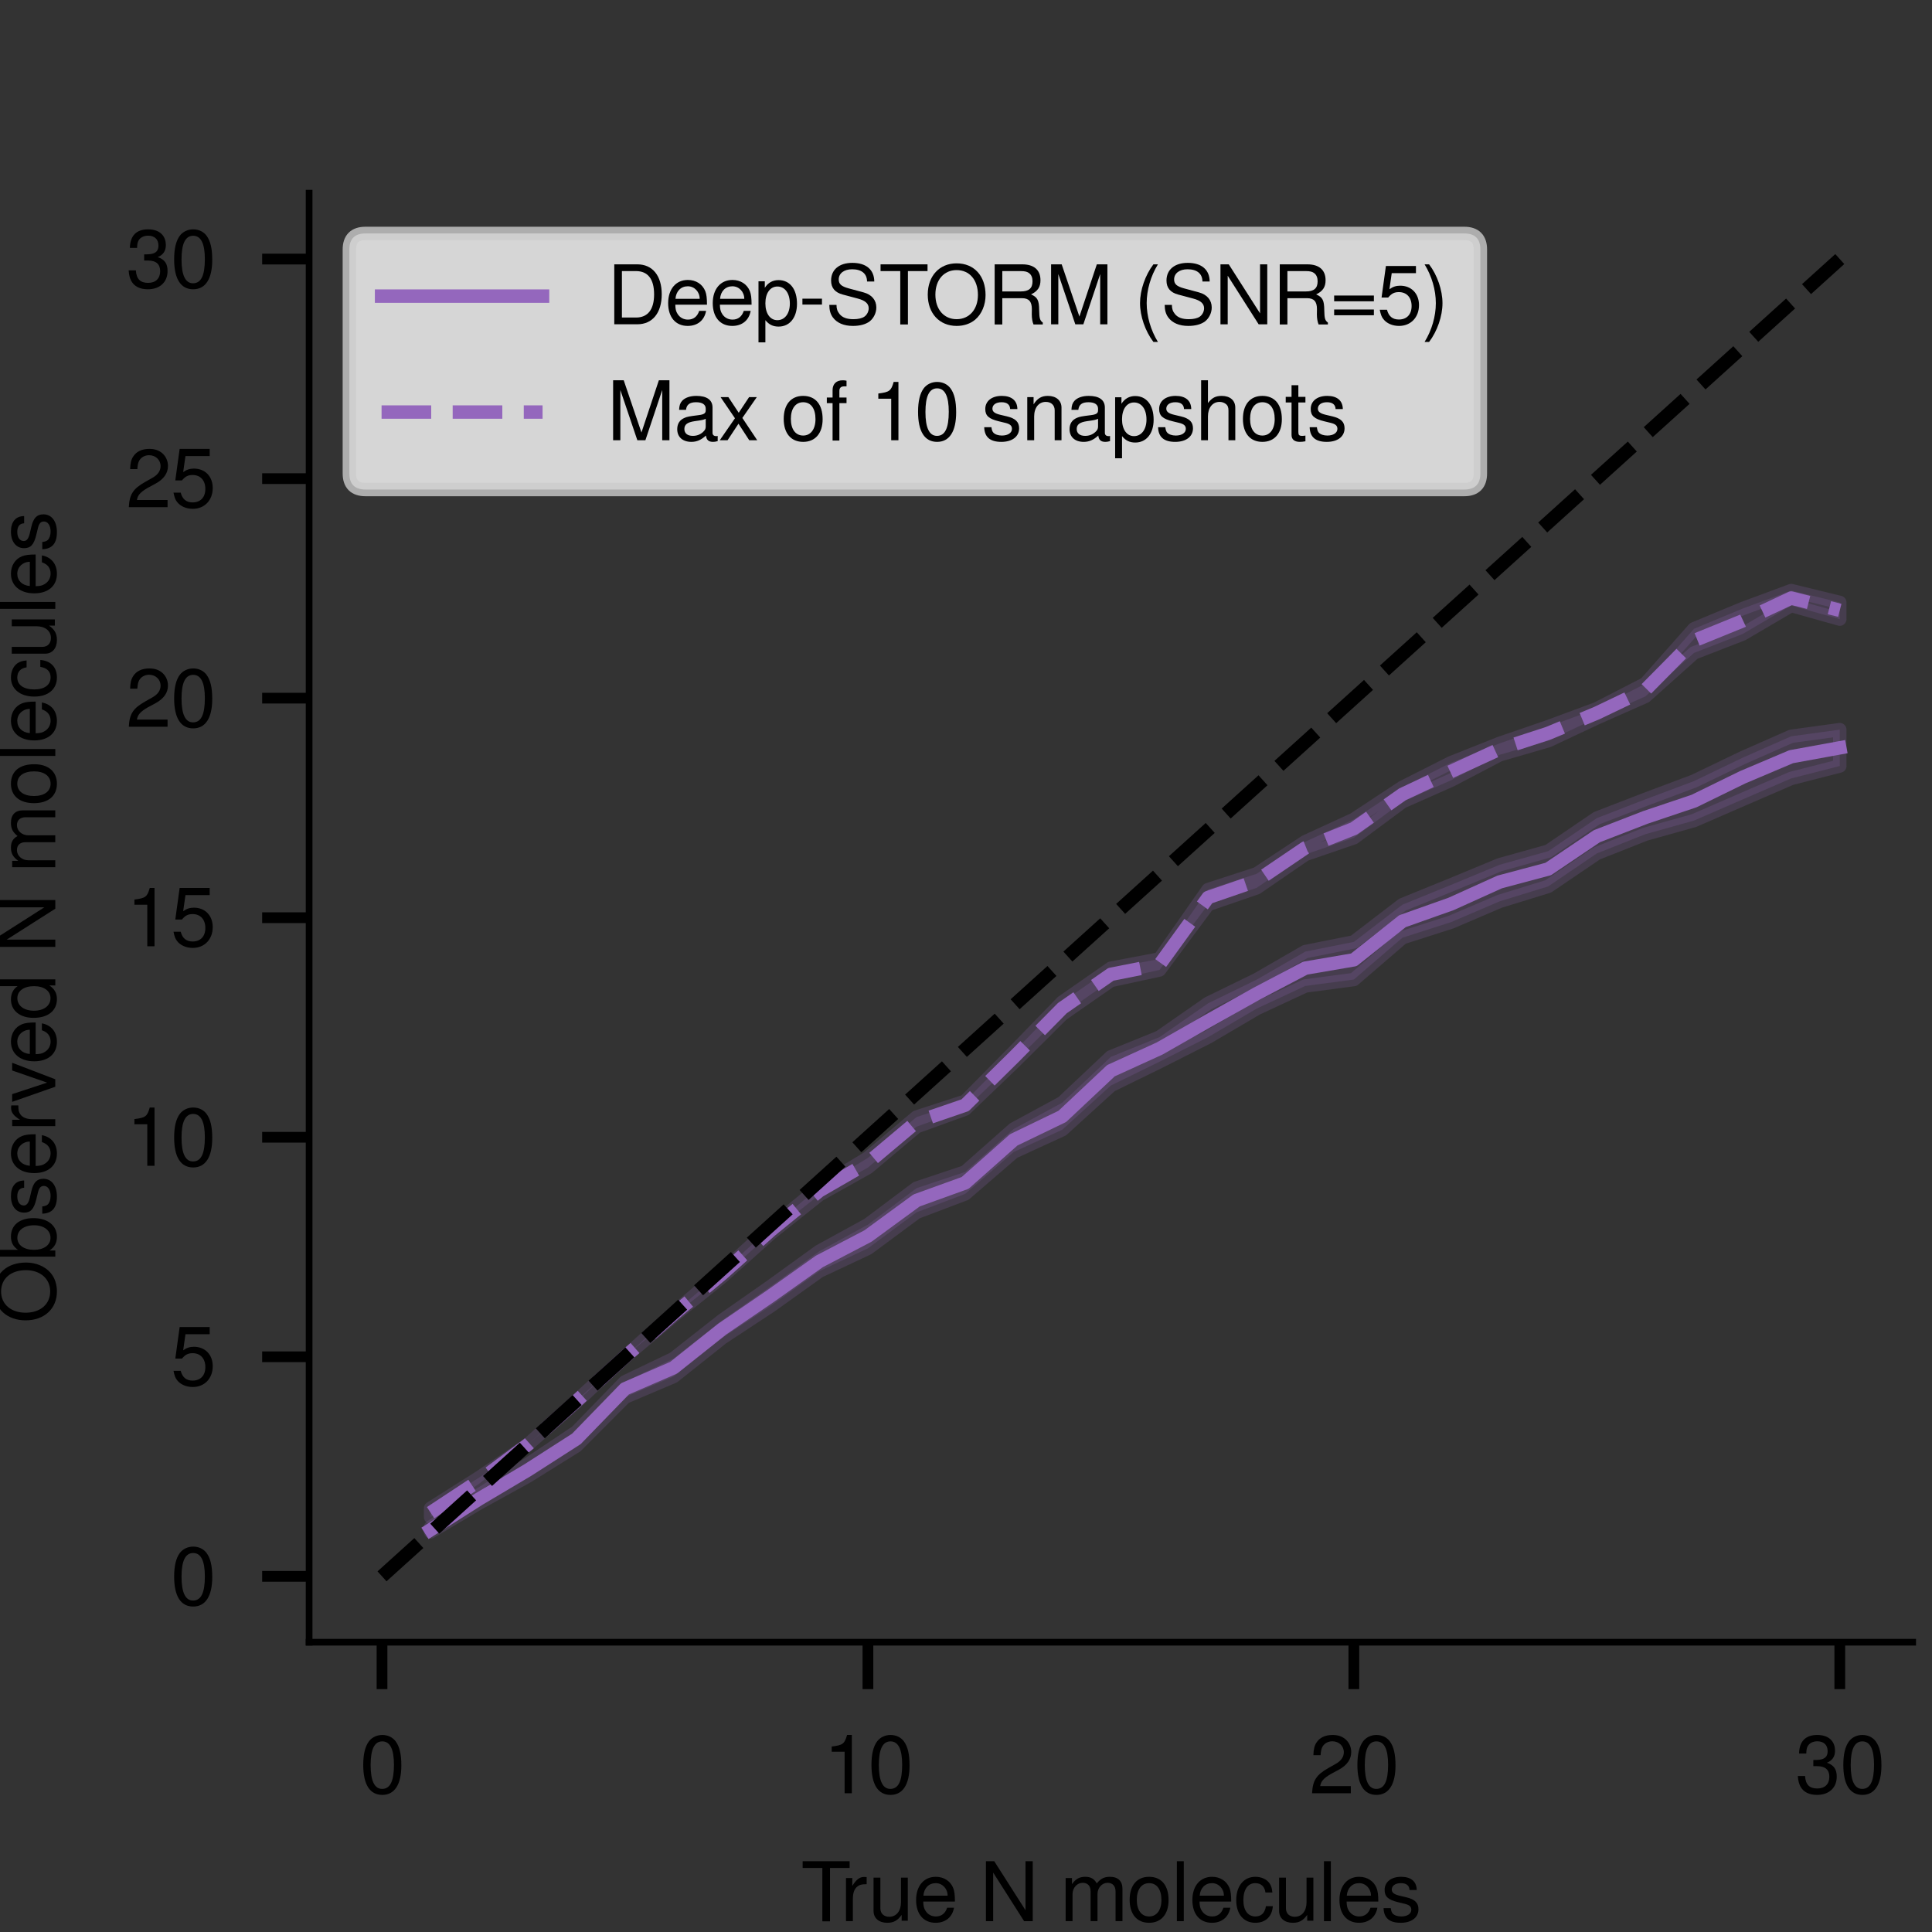 <?xml version="1.0" encoding="utf-8" standalone="no"?>
<!DOCTYPE svg PUBLIC "-//W3C//DTD SVG 1.1//EN"
  "http://www.w3.org/Graphics/SVG/1.1/DTD/svg11.dtd">
<svg xmlns:xlink="http://www.w3.org/1999/xlink" width="144pt" height="144pt" viewBox="0 0 144 144" xmlns="http://www.w3.org/2000/svg" version="1.1">
 <rect x="0" y="0" width="144" height="144" fill="#333333" stroke="none"/>
 <defs>
  <style type="text/css">*{stroke-linejoin: round; stroke-linecap: butt}</style>
 </defs>
 <g id="figure_1">
  <g id="patch_1">
   <path d="M 0 144 
L 144 144 
L 144 0 
L 0 0 
L 0 144 
z
" style="fill: none"/>
  </g>
  <g id="axes_1">
   <g id="patch_2">
    <path d="M 23.04 122.4 
L 142.56 122.4 
L 142.56 14.4 
L 23.04 14.4 
L 23.04 122.4 
z
" style="fill: none"/>
   </g>
   <g id="PolyCollection_1">
    <defs>
     <path id="m06c64b59a3" d="M 32.095 -30.181 
L 32.095 -29.822 
L 35.716 -31.975 
L 39.338 -33.971 
L 42.96 -36.229 
L 46.582 -39.862 
L 50.204 -41.4 
L 53.825 -44.28 
L 57.447 -46.664 
L 61.069 -49.253 
L 64.691 -50.956 
L 68.313 -53.639 
L 71.935 -55.013 
L 75.556 -58.135 
L 79.178 -59.798 
L 82.8 -63.092 
L 86.422 -64.865 
L 90.044 -66.697 
L 93.665 -68.825 
L 97.287 -70.512 
L 100.909 -70.991 
L 104.531 -74.109 
L 108.153 -75.269 
L 111.775 -76.818 
L 115.396 -77.933 
L 119.018 -80.39 
L 122.64 -81.825 
L 126.262 -82.839 
L 129.884 -84.414 
L 133.505 -85.98 
L 137.127 -86.906 
L 137.127 -89.617 
L 137.127 -89.617 
L 133.505 -89.121 
L 129.884 -87.524 
L 126.262 -85.782 
L 122.64 -84.424 
L 119.018 -83.023 
L 115.396 -80.559 
L 111.775 -79.547 
L 108.153 -78.046 
L 104.531 -76.573 
L 100.909 -73.797 
L 97.287 -73.073 
L 93.665 -70.985 
L 90.044 -69.219 
L 86.422 -66.698 
L 82.8 -65.231 
L 79.178 -61.815 
L 75.556 -59.852 
L 71.935 -56.651 
L 68.313 -55.441 
L 64.691 -52.724 
L 61.069 -50.74 
L 57.447 -48.122 
L 53.825 -45.589 
L 50.204 -42.742 
L 46.582 -41.007 
L 42.96 -37.276 
L 39.338 -34.855 
L 35.716 -32.582 
L 32.095 -30.181 
z
" style="stroke: #9467bd; stroke-opacity: 0.2"/>
    </defs>
    <g clip-path="url(#p6566aecac0)">
     <use xlink:href="#m06c64b59a3" x="0" y="144" style="fill: #9467bd; fill-opacity: 0.2; stroke: #9467bd; stroke-opacity: 0.2"/>
    </g>
   </g>
   <g id="PolyCollection_2">
    <defs>
     <path id="mfd42f10d21" d="M 32.095 -31.582 
L 32.095 -30.927 
L 35.716 -33.415 
L 39.338 -36.327 
L 42.96 -39.502 
L 46.582 -42.873 
L 50.204 -45.916 
L 53.825 -48.829 
L 57.447 -52.069 
L 61.069 -54.949 
L 64.691 -56.977 
L 68.313 -60.022 
L 71.935 -61.331 
L 75.556 -64.8 
L 79.178 -68.4 
L 82.8 -70.92 
L 86.422 -71.705 
L 90.044 -76.582 
L 93.665 -77.825 
L 97.287 -80.313 
L 100.909 -81.556 
L 104.531 -84.24 
L 108.153 -85.844 
L 111.775 -87.741 
L 115.396 -88.789 
L 119.018 -90.491 
L 122.64 -92.095 
L 126.262 -95.335 
L 129.884 -96.742 
L 133.505 -98.869 
L 137.127 -97.854 
L 137.127 -99.098 
L 137.127 -99.098 
L 133.505 -99.982 
L 129.884 -98.64 
L 126.262 -97.135 
L 122.64 -93.044 
L 119.018 -91.178 
L 115.396 -89.837 
L 111.775 -88.594 
L 108.153 -87.153 
L 104.531 -85.321 
L 100.909 -82.931 
L 97.287 -81.263 
L 93.665 -78.873 
L 90.044 -77.695 
L 86.422 -72.524 
L 82.8 -71.836 
L 79.178 -69.316 
L 75.556 -65.585 
L 71.935 -61.92 
L 68.313 -60.742 
L 64.691 -57.698 
L 61.069 -55.505 
L 57.447 -52.495 
L 53.825 -49.222 
L 50.204 -46.145 
L 46.582 -42.873 
L 42.96 -39.6 
L 39.338 -36.327 
L 35.716 -33.874 
L 32.095 -31.582 
z
" style="stroke: #9467bd; stroke-opacity: 0.2"/>
    </defs>
    <g clip-path="url(#p6566aecac0)">
     <use xlink:href="#mfd42f10d21" x="0" y="144" style="fill: #9467bd; fill-opacity: 0.2; stroke: #9467bd; stroke-opacity: 0.2"/>
    </g>
   </g>
   <g id="matplotlib.axis_1">
    <g id="xtick_1">
     <g id="line2d_1">
      <defs>
       <path id="m291aa25fdd" d="M 0 0 
L 0 3.5 
" style="stroke: #000000; stroke-width: 0.8"/>
      </defs>
      <g>
       <use xlink:href="#m291aa25fdd" x="28.473" y="122.4" style="stroke: #000000; stroke-width: 0.8"/>
      </g>
     </g>
     <g id="text_1">
      <!-- $\mathdefault{0}$ -->
      <g transform="translate(26.811 133.659) scale(0.06 -0.06)">
       <defs>
        <path id="NimbusSanL-Regu-30" d="M 1760 4544 
C 1338 4544 954 4360 717 4046 
C 422 3651 275 3044 275 2208 
C 275 683 787 -128 1760 -128 
C 2720 -128 3245 683 3245 2170 
C 3245 3050 3104 3638 2803 4046 
C 2566 4366 2189 4544 1760 4544 
z
M 1760 4044 
C 2368 4044 2669 3432 2669 2221 
C 2669 939 2374 340 1747 340 
C 1152 340 851 965 851 2202 
C 851 3438 1152 4044 1760 4044 
z
" transform="scale(0.016)"/>
       </defs>
       <use xlink:href="#NimbusSanL-Regu-30" transform="scale(0.996)"/>
      </g>
     </g>
    </g>
    <g id="xtick_2">
     <g id="line2d_2">
      <g>
       <use xlink:href="#m291aa25fdd" x="64.691" y="122.4" style="stroke: #000000; stroke-width: 0.8"/>
      </g>
     </g>
     <g id="text_2">
      <!-- $\mathdefault{10}$ -->
      <g transform="translate(61.367 133.659) scale(0.06 -0.06)">
       <defs>
        <path id="NimbusSanL-Regu-31" d="M 1658 3238 
L 1658 0 
L 2221 0 
L 2221 4545 
L 1850 4545 
C 1651 3847 1523 3751 653 3642 
L 653 3238 
L 1658 3238 
z
" transform="scale(0.016)"/>
       </defs>
       <use xlink:href="#NimbusSanL-Regu-31" transform="scale(0.996)"/>
       <use xlink:href="#NimbusSanL-Regu-30" transform="translate(55.392 0) scale(0.996)"/>
      </g>
     </g>
    </g>
    <g id="xtick_3">
     <g id="line2d_3">
      <g>
       <use xlink:href="#m291aa25fdd" x="100.909" y="122.4" style="stroke: #000000; stroke-width: 0.8"/>
      </g>
     </g>
     <g id="text_3">
      <!-- $\mathdefault{20}$ -->
      <g transform="translate(97.586 133.659) scale(0.06 -0.06)">
       <defs>
        <path id="NimbusSanL-Regu-32" d="M 3238 558 
L 851 558 
C 909 930 1114 1167 1670 1494 
L 2310 1840 
C 2944 2186 3270 2653 3270 3211 
C 3270 3589 3117 3942 2848 4185 
C 2579 4429 2246 4544 1818 4544 
C 1242 4544 813 4339 563 3955 
C 403 3711 333 3429 320 2967 
L 883 2967 
C 902 3275 941 3461 1018 3608 
C 1165 3884 1459 4051 1798 4051 
C 2310 4051 2694 3685 2694 3198 
C 2694 2839 2483 2531 2080 2301 
L 1491 1968 
C 544 1430 269 1000 218 0 
L 3238 0 
L 3238 558 
z
" transform="scale(0.016)"/>
       </defs>
       <use xlink:href="#NimbusSanL-Regu-32" transform="scale(0.996)"/>
       <use xlink:href="#NimbusSanL-Regu-30" transform="translate(55.392 0) scale(0.996)"/>
      </g>
     </g>
    </g>
    <g id="xtick_4">
     <g id="line2d_4">
      <g>
       <use xlink:href="#m291aa25fdd" x="137.127" y="122.4" style="stroke: #000000; stroke-width: 0.8"/>
      </g>
     </g>
     <g id="text_4">
      <!-- $\mathdefault{30}$ -->
      <g transform="translate(133.804 133.659) scale(0.06 -0.06)">
       <defs>
        <path id="NimbusSanL-Regu-33" d="M 1414 2112 
L 1485 2112 
L 1722 2112 
C 2342 2112 2662 1830 2662 1284 
C 2662 712 2310 372 1722 372 
C 1107 372 806 681 768 1345 
L 205 1345 
C 230 978 294 740 403 534 
C 634 97 1082 -128 1702 -128 
C 2637 -128 3238 431 3238 1293 
C 3238 1872 3014 2194 2470 2381 
C 2893 2546 3104 2862 3104 3311 
C 3104 4082 2586 4544 1722 4544 
C 806 4544 320 4050 301 3095 
L 864 3095 
C 870 3366 896 3517 966 3655 
C 1094 3900 1376 4051 1728 4051 
C 2227 4051 2528 3760 2528 3287 
C 2528 2971 2413 2781 2163 2681 
C 2010 2618 1811 2592 1414 2592 
L 1414 2112 
z
" transform="scale(0.016)"/>
       </defs>
       <use xlink:href="#NimbusSanL-Regu-33" transform="scale(0.996)"/>
       <use xlink:href="#NimbusSanL-Regu-30" transform="translate(55.392 0) scale(0.996)"/>
      </g>
     </g>
    </g>
    <g id="text_5">
     <!-- True N molecules -->
     <g transform="translate(59.697 143.191) scale(0.06 -0.06)">
      <defs>
       <path id="NimbusSanL-Regu-54" d="M 2266 4146 
L 3795 4146 
L 3795 4672 
L 134 4672 
L 134 4146 
L 1670 4146 
L 1670 -14 
L 2266 -14 
L 2266 4146 
z
" transform="scale(0.016)"/>
       <path id="NimbusSanL-Regu-72" d="M 442 3359 
L 442 0 
L 979 0 
L 979 1741 
C 979 2221 1101 2535 1357 2720 
C 1523 2842 1683 2880 2054 2880 
L 2054 3432 
C 1965 3444 1920 3444 1850 3444 
C 1504 3444 1242 3240 934 2746 
L 934 3359 
L 442 3359 
z
" transform="scale(0.016)"/>
       <path id="NimbusSanL-Regu-75" d="M 3085 33 
L 3085 3392 
L 2554 3392 
L 2554 1479 
C 2554 790 2195 340 1638 340 
C 1216 340 947 597 947 1003 
L 947 3392 
L 416 3392 
L 416 792 
C 416 232 832 -128 1485 -128 
C 1978 -128 2291 45 2605 488 
L 2605 33 
L 3085 33 
z
" transform="scale(0.016)"/>
       <path id="NimbusSanL-Regu-65" d="M 3283 1529 
C 3283 2034 3245 2338 3149 2584 
C 2931 3127 2419 3456 1792 3456 
C 858 3456 256 2742 256 1645 
C 256 547 838 -128 1779 -128 
C 2547 -128 3078 310 3213 1044 
L 2675 1044 
C 2528 598 2227 365 1798 365 
C 1459 365 1171 520 992 805 
C 864 998 819 1193 813 1529 
L 3283 1529 
z
M 826 1984 
C 870 2577 1248 2962 1786 2962 
C 2310 2962 2714 2530 2714 1984 
C 2714 1984 2714 1984 2707 1984 
L 826 1984 
z
" transform="scale(0.016)"/>
       <path id="NimbusSanL-Regu-4e" d="M 4134 4672 
L 3571 4672 
L 3571 851 
L 1133 4672 
L 486 4672 
L 486 -2 
L 1050 -2 
L 1050 3787 
L 3462 -2 
L 4134 -2 
L 4134 4672 
z
" transform="scale(0.016)"/>
       <path id="NimbusSanL-Regu-6d" d="M 448 3359 
L 448 0 
L 986 0 
L 986 2109 
C 986 2597 1338 2988 1773 2988 
C 2170 2988 2394 2744 2394 2314 
L 2394 0 
L 2931 0 
L 2931 2109 
C 2931 2597 3283 2988 3718 2988 
C 4109 2988 4339 2738 4339 2314 
L 4339 0 
L 4877 0 
L 4877 2520 
C 4877 3122 4531 3456 3904 3456 
C 3456 3456 3187 3321 2874 2943 
C 2675 3302 2406 3456 1971 3456 
C 1523 3456 1229 3289 941 2885 
L 941 3359 
L 448 3359 
z
" transform="scale(0.016)"/>
       <path id="NimbusSanL-Regu-6f" d="M 1741 3456 
C 800 3456 230 2786 230 1663 
C 230 541 794 -128 1747 -128 
C 2688 -128 3264 541 3264 1638 
C 3264 2792 2707 3456 1741 3456 
z
M 1747 2962 
C 2349 2962 2707 2472 2707 1645 
C 2707 861 2336 365 1747 365 
C 1152 365 787 855 787 1663 
C 787 2466 1152 2962 1747 2962 
z
" transform="scale(0.016)"/>
       <path id="NimbusSanL-Regu-6c" d="M 973 4672 
L 435 4672 
L 435 -2 
L 973 -2 
L 973 4672 
z
" transform="scale(0.016)"/>
       <path id="NimbusSanL-Regu-63" d="M 3014 2236 
C 2989 2562 2918 2773 2790 2958 
C 2560 3271 2157 3456 1690 3456 
C 787 3456 198 2742 198 1632 
C 198 554 774 -128 1683 -128 
C 2483 -128 2989 350 3053 1167 
L 2515 1167 
C 2426 632 2150 365 1696 365 
C 1107 365 755 843 755 1632 
C 755 2466 1101 2962 1683 2962 
C 2131 2962 2413 2701 2477 2236 
L 3014 2236 
z
" transform="scale(0.016)"/>
       <path id="NimbusSanL-Regu-73" d="M 2803 2427 
C 2797 3085 2362 3456 1587 3456 
C 806 3456 301 3054 301 2436 
C 301 1913 570 1665 1363 1474 
L 1862 1353 
C 2234 1263 2381 1130 2381 888 
C 2381 576 2067 365 1600 365 
C 1312 365 1069 448 934 588 
C 851 684 813 779 781 1014 
L 218 1014 
C 243 241 678 -128 1555 -128 
C 2400 -128 2938 285 2938 929 
C 2938 1426 2656 1701 1990 1860 
L 1478 1981 
C 1043 2082 858 2223 858 2458 
C 858 2764 1133 2962 1568 2962 
C 1997 2962 2227 2777 2240 2427 
L 2803 2427 
z
" transform="scale(0.016)"/>
      </defs>
      <use xlink:href="#NimbusSanL-Regu-54" transform="scale(0.996)"/>
      <use xlink:href="#NimbusSanL-Regu-72" transform="translate(48.917 0) scale(0.996)"/>
      <use xlink:href="#NimbusSanL-Regu-75" transform="translate(83.586 0) scale(0.996)"/>
      <use xlink:href="#NimbusSanL-Regu-65" transform="translate(138.977 0) scale(0.996)"/>
      <use xlink:href="#NimbusSanL-Regu-4e" transform="translate(222.064 0) scale(0.996)"/>
      <use xlink:href="#NimbusSanL-Regu-6d" transform="translate(321.689 0) scale(0.996)"/>
      <use xlink:href="#NimbusSanL-Regu-6f" transform="translate(404.678 0) scale(0.996)"/>
      <use xlink:href="#NimbusSanL-Regu-6c" transform="translate(460.069 0) scale(0.996)"/>
      <use xlink:href="#NimbusSanL-Regu-65" transform="translate(482.186 0) scale(0.996)"/>
      <use xlink:href="#NimbusSanL-Regu-63" transform="translate(537.578 0) scale(0.996)"/>
      <use xlink:href="#NimbusSanL-Regu-75" transform="translate(587.391 0) scale(0.996)"/>
      <use xlink:href="#NimbusSanL-Regu-6c" transform="translate(642.783 0) scale(0.996)"/>
      <use xlink:href="#NimbusSanL-Regu-65" transform="translate(664.899 0) scale(0.996)"/>
      <use xlink:href="#NimbusSanL-Regu-73" transform="translate(720.291 0) scale(0.996)"/>
     </g>
    </g>
   </g>
   <g id="matplotlib.axis_2">
    <g id="ytick_1">
     <g id="line2d_5">
      <defs>
       <path id="m47a169625c" d="M 0 0 
L -3.5 0 
" style="stroke: #000000; stroke-width: 0.8"/>
      </defs>
      <g>
       <use xlink:href="#m47a169625c" x="23.04" y="117.491" style="stroke: #000000; stroke-width: 0.8"/>
      </g>
     </g>
     <g id="text_6">
      <!-- $\mathdefault{0}$ -->
      <g transform="translate(12.717 119.62) scale(0.06 -0.06)">
       <use xlink:href="#NimbusSanL-Regu-30" transform="scale(0.996)"/>
      </g>
     </g>
    </g>
    <g id="ytick_2">
     <g id="line2d_6">
      <g>
       <use xlink:href="#m47a169625c" x="23.04" y="101.127" style="stroke: #000000; stroke-width: 0.8"/>
      </g>
     </g>
     <g id="text_7">
      <!-- $\mathdefault{5}$ -->
      <g transform="translate(12.717 103.257) scale(0.06 -0.06)">
       <defs>
        <path id="NimbusSanL-Regu-35" d="M 3046 4544 
L 704 4544 
L 365 2086 
L 883 2086 
C 1146 2399 1363 2508 1715 2508 
C 2323 2508 2707 2092 2707 1421 
C 2707 768 2330 372 1715 372 
C 1222 372 922 621 787 1133 
L 224 1133 
C 301 762 365 582 499 415 
C 755 70 1216 -128 1728 -128 
C 2643 -128 3283 537 3283 1497 
C 3283 2394 2688 3008 1818 3008 
C 1498 3008 1242 2925 979 2732 
L 1158 3987 
L 3046 3987 
L 3046 4544 
z
" transform="scale(0.016)"/>
       </defs>
       <use xlink:href="#NimbusSanL-Regu-35" transform="scale(0.996)"/>
      </g>
     </g>
    </g>
    <g id="ytick_3">
     <g id="line2d_7">
      <g>
       <use xlink:href="#m47a169625c" x="23.04" y="84.764" style="stroke: #000000; stroke-width: 0.8"/>
      </g>
     </g>
     <g id="text_8">
      <!-- $\mathdefault{10}$ -->
      <g transform="translate(9.393 86.893) scale(0.06 -0.06)">
       <use xlink:href="#NimbusSanL-Regu-31" transform="scale(0.996)"/>
       <use xlink:href="#NimbusSanL-Regu-30" transform="translate(55.392 0) scale(0.996)"/>
      </g>
     </g>
    </g>
    <g id="ytick_4">
     <g id="line2d_8">
      <g>
       <use xlink:href="#m47a169625c" x="23.04" y="68.4" style="stroke: #000000; stroke-width: 0.8"/>
      </g>
     </g>
     <g id="text_9">
      <!-- $\mathdefault{15}$ -->
      <g transform="translate(9.393 70.529) scale(0.06 -0.06)">
       <use xlink:href="#NimbusSanL-Regu-31" transform="scale(0.996)"/>
       <use xlink:href="#NimbusSanL-Regu-35" transform="translate(55.392 0) scale(0.996)"/>
      </g>
     </g>
    </g>
    <g id="ytick_5">
     <g id="line2d_9">
      <g>
       <use xlink:href="#m47a169625c" x="23.04" y="52.036" style="stroke: #000000; stroke-width: 0.8"/>
      </g>
     </g>
     <g id="text_10">
      <!-- $\mathdefault{20}$ -->
      <g transform="translate(9.393 54.166) scale(0.06 -0.06)">
       <use xlink:href="#NimbusSanL-Regu-32" transform="scale(0.996)"/>
       <use xlink:href="#NimbusSanL-Regu-30" transform="translate(55.392 0) scale(0.996)"/>
      </g>
     </g>
    </g>
    <g id="ytick_6">
     <g id="line2d_10">
      <g>
       <use xlink:href="#m47a169625c" x="23.04" y="35.673" style="stroke: #000000; stroke-width: 0.8"/>
      </g>
     </g>
     <g id="text_11">
      <!-- $\mathdefault{25}$ -->
      <g transform="translate(9.393 37.802) scale(0.06 -0.06)">
       <use xlink:href="#NimbusSanL-Regu-32" transform="scale(0.996)"/>
       <use xlink:href="#NimbusSanL-Regu-35" transform="translate(55.392 0) scale(0.996)"/>
      </g>
     </g>
    </g>
    <g id="ytick_7">
     <g id="line2d_11">
      <g>
       <use xlink:href="#m47a169625c" x="23.04" y="19.309" style="stroke: #000000; stroke-width: 0.8"/>
      </g>
     </g>
     <g id="text_12">
      <!-- $\mathdefault{30}$ -->
      <g transform="translate(9.393 21.439) scale(0.06 -0.06)">
       <use xlink:href="#NimbusSanL-Regu-33" transform="scale(0.996)"/>
       <use xlink:href="#NimbusSanL-Regu-30" transform="translate(55.392 0) scale(0.996)"/>
      </g>
     </g>
    </g>
    <g id="text_13">
     <!-- Observed N molecules -->
     <g transform="translate(4.12 98.643) rotate(-90) scale(0.06 -0.06)">
      <defs>
       <path id="NimbusSanL-Regu-4f" d="M 2490 4750 
C 1152 4750 243 3766 243 2311 
C 243 855 1152 -128 2496 -128 
C 3059 -128 3565 44 3942 363 
C 4448 791 4749 1512 4749 2272 
C 4749 3773 3859 4750 2490 4750 
z
M 2490 4224 
C 3501 4224 4154 3459 4154 2285 
C 4154 1163 3482 397 2496 397 
C 1504 397 838 1163 838 2311 
C 838 3459 1504 4224 2490 4224 
z
" transform="scale(0.016)"/>
       <path id="NimbusSanL-Regu-62" d="M 346 4672 
L 346 -2 
L 826 -2 
L 826 448 
C 1082 57 1421 -128 1888 -128 
C 2771 -128 3347 592 3347 1702 
C 3347 2786 2797 3456 1914 3456 
C 1453 3456 1126 3282 877 2905 
L 877 4672 
L 346 4672 
z
M 1811 2956 
C 2406 2956 2790 2440 2790 1645 
C 2790 887 2394 372 1811 372 
C 1248 372 877 881 877 1664 
C 877 2447 1248 2956 1811 2956 
z
" transform="scale(0.016)"/>
       <path id="NimbusSanL-Regu-76" d="M 1824 0 
L 3110 3360 
L 2509 3360 
L 1562 635 
L 666 3360 
L 64 3360 
L 1242 0 
L 1824 0 
z
" transform="scale(0.016)"/>
       <path id="NimbusSanL-Regu-64" d="M 3168 4672 
L 2637 4672 
L 2637 2937 
C 2413 3276 2054 3456 1606 3456 
C 736 3456 166 2761 166 1695 
C 166 566 723 -128 1626 -128 
C 2086 -128 2406 45 2694 461 
L 2694 -2 
L 3168 -2 
L 3168 4672 
z
M 1696 2956 
C 2272 2956 2637 2447 2637 1651 
C 2637 881 2266 372 1702 372 
C 1114 372 723 887 723 1664 
C 723 2440 1114 2956 1696 2956 
z
" transform="scale(0.016)"/>
      </defs>
      <use xlink:href="#NimbusSanL-Regu-4f" transform="scale(0.996)"/>
      <use xlink:href="#NimbusSanL-Regu-62" transform="translate(77.508 0) scale(0.996)"/>
      <use xlink:href="#NimbusSanL-Regu-73" transform="translate(132.9 0) scale(0.996)"/>
      <use xlink:href="#NimbusSanL-Regu-65" transform="translate(182.713 0) scale(0.996)"/>
      <use xlink:href="#NimbusSanL-Regu-72" transform="translate(238.105 0) scale(0.996)"/>
      <use xlink:href="#NimbusSanL-Regu-76" transform="translate(274.268 0) scale(0.996)"/>
      <use xlink:href="#NimbusSanL-Regu-65" transform="translate(321.591 0) scale(0.996)"/>
      <use xlink:href="#NimbusSanL-Regu-64" transform="translate(376.982 0) scale(0.996)"/>
      <use xlink:href="#NimbusSanL-Regu-4e" transform="translate(460.069 0) scale(0.996)"/>
      <use xlink:href="#NimbusSanL-Regu-6d" transform="translate(559.694 0) scale(0.996)"/>
      <use xlink:href="#NimbusSanL-Regu-6f" transform="translate(642.683 0) scale(0.996)"/>
      <use xlink:href="#NimbusSanL-Regu-6c" transform="translate(698.075 0) scale(0.996)"/>
      <use xlink:href="#NimbusSanL-Regu-65" transform="translate(720.191 0) scale(0.996)"/>
      <use xlink:href="#NimbusSanL-Regu-63" transform="translate(775.583 0) scale(0.996)"/>
      <use xlink:href="#NimbusSanL-Regu-75" transform="translate(825.396 0) scale(0.996)"/>
      <use xlink:href="#NimbusSanL-Regu-6c" transform="translate(880.788 0) scale(0.996)"/>
      <use xlink:href="#NimbusSanL-Regu-65" transform="translate(902.905 0) scale(0.996)"/>
      <use xlink:href="#NimbusSanL-Regu-73" transform="translate(958.296 0) scale(0.996)"/>
     </g>
    </g>
   </g>
   <g id="line2d_12">
    <path d="M 32.095 114.019 
L 35.716 111.721 
L 39.338 109.571 
L 42.96 107.247 
L 46.582 103.516 
L 50.204 101.945 
L 53.825 99.065 
L 57.447 96.591 
L 61.069 94.02 
L 64.691 92.127 
L 68.313 89.476 
L 71.935 88.167 
L 75.556 84.958 
L 79.178 83.21 
L 82.8 79.806 
L 86.422 78.153 
L 90.044 76.091 
L 93.665 74.062 
L 97.287 72.159 
L 100.909 71.539 
L 104.531 68.659 
L 108.153 67.375 
L 111.775 65.737 
L 115.396 64.771 
L 119.018 62.327 
L 122.64 60.924 
L 126.262 59.706 
L 129.884 57.934 
L 133.505 56.4 
L 137.127 55.739 
" clip-path="url(#p6566aecac0)" style="fill: none; stroke: #9467bd; stroke-linecap: square"/>
   </g>
   <g id="line2d_13">
    <path d="M 32.095 112.745 
L 35.716 110.356 
L 39.338 107.673 
L 42.96 104.433 
L 46.582 101.127 
L 50.204 97.953 
L 53.825 94.942 
L 57.447 91.702 
L 61.069 88.756 
L 64.691 86.662 
L 68.313 83.618 
L 71.935 82.375 
L 75.556 78.807 
L 79.178 75.142 
L 82.8 72.622 
L 86.422 71.902 
L 90.044 66.895 
L 93.665 65.651 
L 97.287 63.196 
L 100.909 61.756 
L 104.531 59.204 
L 108.153 57.502 
L 111.775 55.833 
L 115.396 54.655 
L 119.018 53.149 
L 122.64 51.415 
L 126.262 47.749 
L 129.884 46.276 
L 133.505 44.575 
L 137.127 45.491 
" clip-path="url(#p6566aecac0)" style="fill: none; stroke-dasharray: 3.7,1.6; stroke-dashoffset: 0; stroke: #9467bd"/>
   </g>
   <g id="line2d_14">
    <path d="M 28.473 117.491 
L 137.127 19.309 
" clip-path="url(#p6566aecac0)" style="fill: none; stroke-dasharray: 3.7,1.6; stroke-dashoffset: 0; stroke: #000000"/>
   </g>
   <g id="patch_3">
    <path d="M 23.04 122.4 
L 23.04 14.4 
" style="fill: none; stroke: #000000; stroke-width: 0.5; stroke-linejoin: miter; stroke-linecap: square"/>
   </g>
   <g id="patch_4">
    <path d="M 23.04 122.4 
L 142.56 122.4 
" style="fill: none; stroke: #000000; stroke-width: 0.5; stroke-linejoin: miter; stroke-linecap: square"/>
   </g>
   <g id="legend_1">
    <g id="patch_5">
     <path d="M 27.24 36.486 
L 109.138 36.486 
Q 110.338 36.486 110.338 35.286 
L 110.338 18.6 
Q 110.338 17.4 109.138 17.4 
L 27.24 17.4 
Q 26.04 17.4 26.04 18.6 
L 26.04 35.286 
Q 26.04 36.486 27.24 36.486 
z
" style="fill: #ffffff; opacity: 0.8; stroke: #cccccc; stroke-linejoin: miter"/>
    </g>
    <g id="line2d_15">
     <path d="M 28.44 22.07 
L 34.44 22.07 
L 40.44 22.07 
" style="fill: none; stroke: #9467bd; stroke-linecap: square"/>
    </g>
    <g id="text_14">
     <!-- Deep-STORM (SNR=5) -->
     <g transform="translate(45.24 24.17) scale(0.06 -0.06)">
      <defs>
       <path id="NimbusSanL-Regu-44" d="M 570 0 
L 2368 0 
C 3546 0 4269 885 4269 2339 
C 4269 3787 3552 4672 2368 4672 
L 570 4672 
L 570 0 
z
M 1165 526 
L 1165 4146 
L 2266 4146 
C 3187 4146 3674 3524 3674 2333 
C 3674 1154 3187 526 2266 526 
L 1165 526 
z
" transform="scale(0.016)"/>
       <path id="NimbusSanL-Regu-70" d="M 346 -1408 
L 883 -1408 
L 883 320 
C 1165 -27 1478 -180 1914 -180 
C 2778 -180 3347 522 3347 1599 
C 3347 2734 2797 3444 1907 3444 
C 1453 3444 1088 3238 838 2841 
L 838 3349 
L 346 3349 
L 346 -1408 
z
M 1818 2944 
C 2406 2944 2790 2420 2790 1612 
C 2790 843 2400 320 1818 320 
C 1254 320 883 837 883 1632 
C 883 2427 1254 2944 1818 2944 
z
" transform="scale(0.016)"/>
       <path id="NimbusSanL-Regu-2d" d="M 1818 1997 
L 294 1997 
L 294 1536 
L 1818 1536 
L 1818 1997 
z
" transform="scale(0.016)"/>
       <path id="NimbusSanL-Regu-53" d="M 3814 3335 
C 3808 4255 3181 4788 2106 4788 
C 1082 4788 448 4260 448 3410 
C 448 2837 749 2477 1363 2316 
L 2522 2007 
C 3110 1852 3379 1614 3379 1247 
C 3379 995 3245 738 3046 597 
C 2861 468 2566 397 2189 397 
C 1683 397 1338 520 1114 790 
C 941 996 864 1222 870 1511 
L 307 1511 
C 314 1081 397 798 582 540 
C 902 103 1440 -128 2150 -128 
C 2707 -128 3162 1 3462 232 
C 3776 483 3974 901 3974 1307 
C 3974 1886 3616 2311 2982 2485 
L 1811 2801 
C 1248 2955 1043 3135 1043 3496 
C 1043 3972 1459 4288 2086 4288 
C 2829 4288 3245 3947 3251 3335 
L 3814 3335 
z
" transform="scale(0.016)"/>
       <path id="NimbusSanL-Regu-52" d="M 1190 2034 
L 2726 2034 
C 3258 2034 3494 1774 3494 1187 
L 3488 762 
C 3488 468 3539 181 3622 -14 
L 4346 -14 
L 4346 136 
C 4122 292 4077 462 4064 1093 
C 4058 1873 3936 2108 3430 2329 
C 3955 2583 4166 2906 4166 3434 
C 4166 4233 3661 4672 2746 4672 
L 595 4672 
L 595 -14 
L 1190 -14 
L 1190 2034 
z
M 1190 2560 
L 1190 4146 
L 2630 4146 
C 2963 4146 3155 4096 3302 3969 
C 3462 3836 3546 3628 3546 3350 
C 3546 2806 3264 2560 2630 2560 
L 1190 2560 
z
" transform="scale(0.016)"/>
       <path id="NimbusSanL-Regu-4d" d="M 2995 -2 
L 4307 3915 
L 4307 -2 
L 4870 -2 
L 4870 4672 
L 4045 4672 
L 2688 601 
L 1306 4672 
L 480 4672 
L 480 -2 
L 1043 -2 
L 1043 3915 
L 2368 -2 
L 2995 -2 
z
" transform="scale(0.016)"/>
       <path id="NimbusSanL-Regu-28" d="M 1510 4672 
C 870 3830 467 2660 467 1651 
C 467 636 870 -534 1510 -1376 
L 1862 -1376 
C 1299 -457 986 623 986 1651 
C 986 2673 1299 3759 1862 4672 
L 1510 4672 
z
" transform="scale(0.016)"/>
       <path id="NimbusSanL-Regu-3d" d="M 3418 2241 
L 320 2241 
L 320 1792 
L 3418 1792 
L 3418 2241 
z
M 3418 1152 
L 320 1152 
L 320 704 
L 3418 704 
L 3418 1152 
z
" transform="scale(0.016)"/>
       <path id="NimbusSanL-Regu-29" d="M 595 -1376 
C 1235 -534 1638 636 1638 1644 
C 1638 2660 1235 3830 595 4672 
L 243 4672 
C 806 3753 1120 2673 1120 1644 
C 1120 623 806 -464 243 -1376 
L 595 -1376 
z
" transform="scale(0.016)"/>
      </defs>
      <use xlink:href="#NimbusSanL-Regu-44" transform="scale(0.996)"/>
      <use xlink:href="#NimbusSanL-Regu-65" transform="translate(71.93 0) scale(0.996)"/>
      <use xlink:href="#NimbusSanL-Regu-65" transform="translate(127.322 0) scale(0.996)"/>
      <use xlink:href="#NimbusSanL-Regu-70" transform="translate(182.713 0) scale(0.996)"/>
      <use xlink:href="#NimbusSanL-Regu-2d" transform="translate(238.105 0) scale(0.996)"/>
      <use xlink:href="#NimbusSanL-Regu-53" transform="translate(271.28 0) scale(0.996)"/>
      <use xlink:href="#NimbusSanL-Regu-54" transform="translate(337.73 0) scale(0.996)"/>
      <use xlink:href="#NimbusSanL-Regu-4f" transform="translate(394.618 0) scale(0.996)"/>
      <use xlink:href="#NimbusSanL-Regu-52" transform="translate(472.126 0) scale(0.996)"/>
      <use xlink:href="#NimbusSanL-Regu-4d" transform="translate(544.056 0) scale(0.996)"/>
      <use xlink:href="#NimbusSanL-Regu-28" transform="translate(654.74 0) scale(0.996)"/>
      <use xlink:href="#NimbusSanL-Regu-53" transform="translate(687.915 0) scale(0.996)"/>
      <use xlink:href="#NimbusSanL-Regu-4e" transform="translate(754.365 0) scale(0.996)"/>
      <use xlink:href="#NimbusSanL-Regu-52" transform="translate(826.295 0) scale(0.996)"/>
      <use xlink:href="#NimbusSanL-Regu-3d" transform="translate(898.225 0) scale(0.996)"/>
      <use xlink:href="#NimbusSanL-Regu-35" transform="translate(956.406 0) scale(0.996)"/>
      <use xlink:href="#NimbusSanL-Regu-29" transform="translate(1011.798 0) scale(0.996)"/>
     </g>
    </g>
    <g id="line2d_16">
     <path d="M 28.44 30.712 
L 34.44 30.712 
L 40.44 30.712 
" style="fill: none; stroke-dasharray: 3.7,1.6; stroke-dashoffset: 0; stroke: #9467bd"/>
    </g>
    <g id="text_15">
     <!-- Max of 10 snapshots -->
     <g transform="translate(45.24 32.812) scale(0.06 -0.06)">
      <defs>
       <path id="NimbusSanL-Regu-61" d="M 3424 333 
C 3366 320 3341 320 3309 320 
C 3123 320 3021 415 3021 581 
L 3021 2545 
C 3021 3137 2586 3456 1760 3456 
C 1274 3456 870 3316 646 3066 
C 493 2893 429 2702 416 2370 
L 954 2370 
C 998 2777 1242 2962 1741 2962 
C 2221 2962 2490 2783 2490 2465 
L 2490 2325 
C 2490 2101 2355 2006 1933 1955 
C 1178 1860 1062 1834 858 1751 
C 467 1592 269 1292 269 859 
C 269 254 691 -128 1370 -128 
C 1792 -128 2131 19 2509 365 
C 2547 25 2714 -128 3059 -128 
C 3168 -128 3251 -116 3424 -70 
L 3424 333 
z
M 2490 1072 
C 2490 893 2438 785 2278 639 
C 2061 441 1798 340 1485 340 
C 1069 340 826 537 826 874 
C 826 1225 1062 1403 1632 1486 
C 2195 1562 2310 1588 2490 1670 
L 2490 1072 
z
" transform="scale(0.016)"/>
       <path id="NimbusSanL-Regu-78" d="M 1869 1737 
L 2995 3359 
L 2394 3359 
L 1587 2141 
L 781 3359 
L 173 3359 
L 1293 1712 
L 109 0 
L 717 0 
L 1568 1288 
L 2406 0 
L 3027 0 
L 1869 1737 
z
" transform="scale(0.016)"/>
       <path id="NimbusSanL-Regu-66" d="M 1651 3328 
L 1094 3328 
L 1094 3856 
C 1094 4082 1222 4198 1466 4198 
C 1510 4198 1530 4198 1651 4198 
L 1651 4640 
C 1530 4666 1459 4672 1350 4672 
C 858 4672 563 4388 563 3903 
L 563 3328 
L 115 3328 
L 115 2892 
L 563 2892 
L 563 -26 
L 1094 -26 
L 1094 2892 
L 1651 2892 
L 1651 3328 
z
" transform="scale(0.016)"/>
       <path id="NimbusSanL-Regu-6e" d="M 448 3359 
L 448 0 
L 986 0 
L 986 1853 
C 986 2539 1344 2988 1894 2988 
C 2317 2988 2586 2731 2586 2327 
L 2586 0 
L 3117 0 
L 3117 2539 
C 3117 3097 2701 3456 2054 3456 
C 1555 3456 1235 3263 941 2796 
L 941 3359 
L 448 3359 
z
" transform="scale(0.016)"/>
       <path id="NimbusSanL-Regu-68" d="M 448 4672 
L 448 -2 
L 979 -2 
L 979 1852 
C 979 2539 1338 2988 1888 2988 
C 2061 2988 2234 2930 2362 2834 
C 2515 2725 2579 2564 2579 2327 
L 2579 -2 
L 3110 -2 
L 3110 2538 
C 3110 3103 2707 3456 2054 3456 
C 1581 3456 1293 3308 979 2898 
L 979 4672 
L 448 4672 
z
" transform="scale(0.016)"/>
       <path id="NimbusSanL-Regu-74" d="M 1626 3380 
L 1075 3380 
L 1075 4288 
L 544 4288 
L 544 3380 
L 90 3380 
L 90 2944 
L 544 2944 
L 544 404 
C 544 64 774 -128 1190 -128 
C 1318 -128 1446 -116 1626 -83 
L 1626 366 
C 1555 346 1472 340 1370 340 
C 1139 340 1075 404 1075 641 
L 1075 2944 
L 1626 2944 
L 1626 3380 
z
" transform="scale(0.016)"/>
      </defs>
      <use xlink:href="#NimbusSanL-Regu-4d" transform="scale(0.996)"/>
      <use xlink:href="#NimbusSanL-Regu-61" transform="translate(82.988 0) scale(0.996)"/>
      <use xlink:href="#NimbusSanL-Regu-78" transform="translate(138.38 0) scale(0.996)"/>
      <use xlink:href="#NimbusSanL-Regu-6f" transform="translate(215.888 0) scale(0.996)"/>
      <use xlink:href="#NimbusSanL-Regu-66" transform="translate(271.28 0) scale(0.996)"/>
      <use xlink:href="#NimbusSanL-Regu-31" transform="translate(326.67 0) scale(0.996)"/>
      <use xlink:href="#NimbusSanL-Regu-30" transform="translate(382.062 0) scale(0.996)"/>
      <use xlink:href="#NimbusSanL-Regu-73" transform="translate(465.149 0) scale(0.996)"/>
      <use xlink:href="#NimbusSanL-Regu-6e" transform="translate(514.962 0) scale(0.996)"/>
      <use xlink:href="#NimbusSanL-Regu-61" transform="translate(570.354 0) scale(0.996)"/>
      <use xlink:href="#NimbusSanL-Regu-70" transform="translate(625.746 0) scale(0.996)"/>
      <use xlink:href="#NimbusSanL-Regu-73" transform="translate(681.137 0) scale(0.996)"/>
      <use xlink:href="#NimbusSanL-Regu-68" transform="translate(730.95 0) scale(0.996)"/>
      <use xlink:href="#NimbusSanL-Regu-6f" transform="translate(786.342 0) scale(0.996)"/>
      <use xlink:href="#NimbusSanL-Regu-74" transform="translate(841.734 0) scale(0.996)"/>
      <use xlink:href="#NimbusSanL-Regu-73" transform="translate(869.429 0) scale(0.996)"/>
     </g>
    </g>
   </g>
  </g>
 </g>
 <defs>
  <clipPath id="p6566aecac0">
   <rect x="23.04" y="14.4" width="119.52" height="108"/>
  </clipPath>
 </defs>
</svg>

